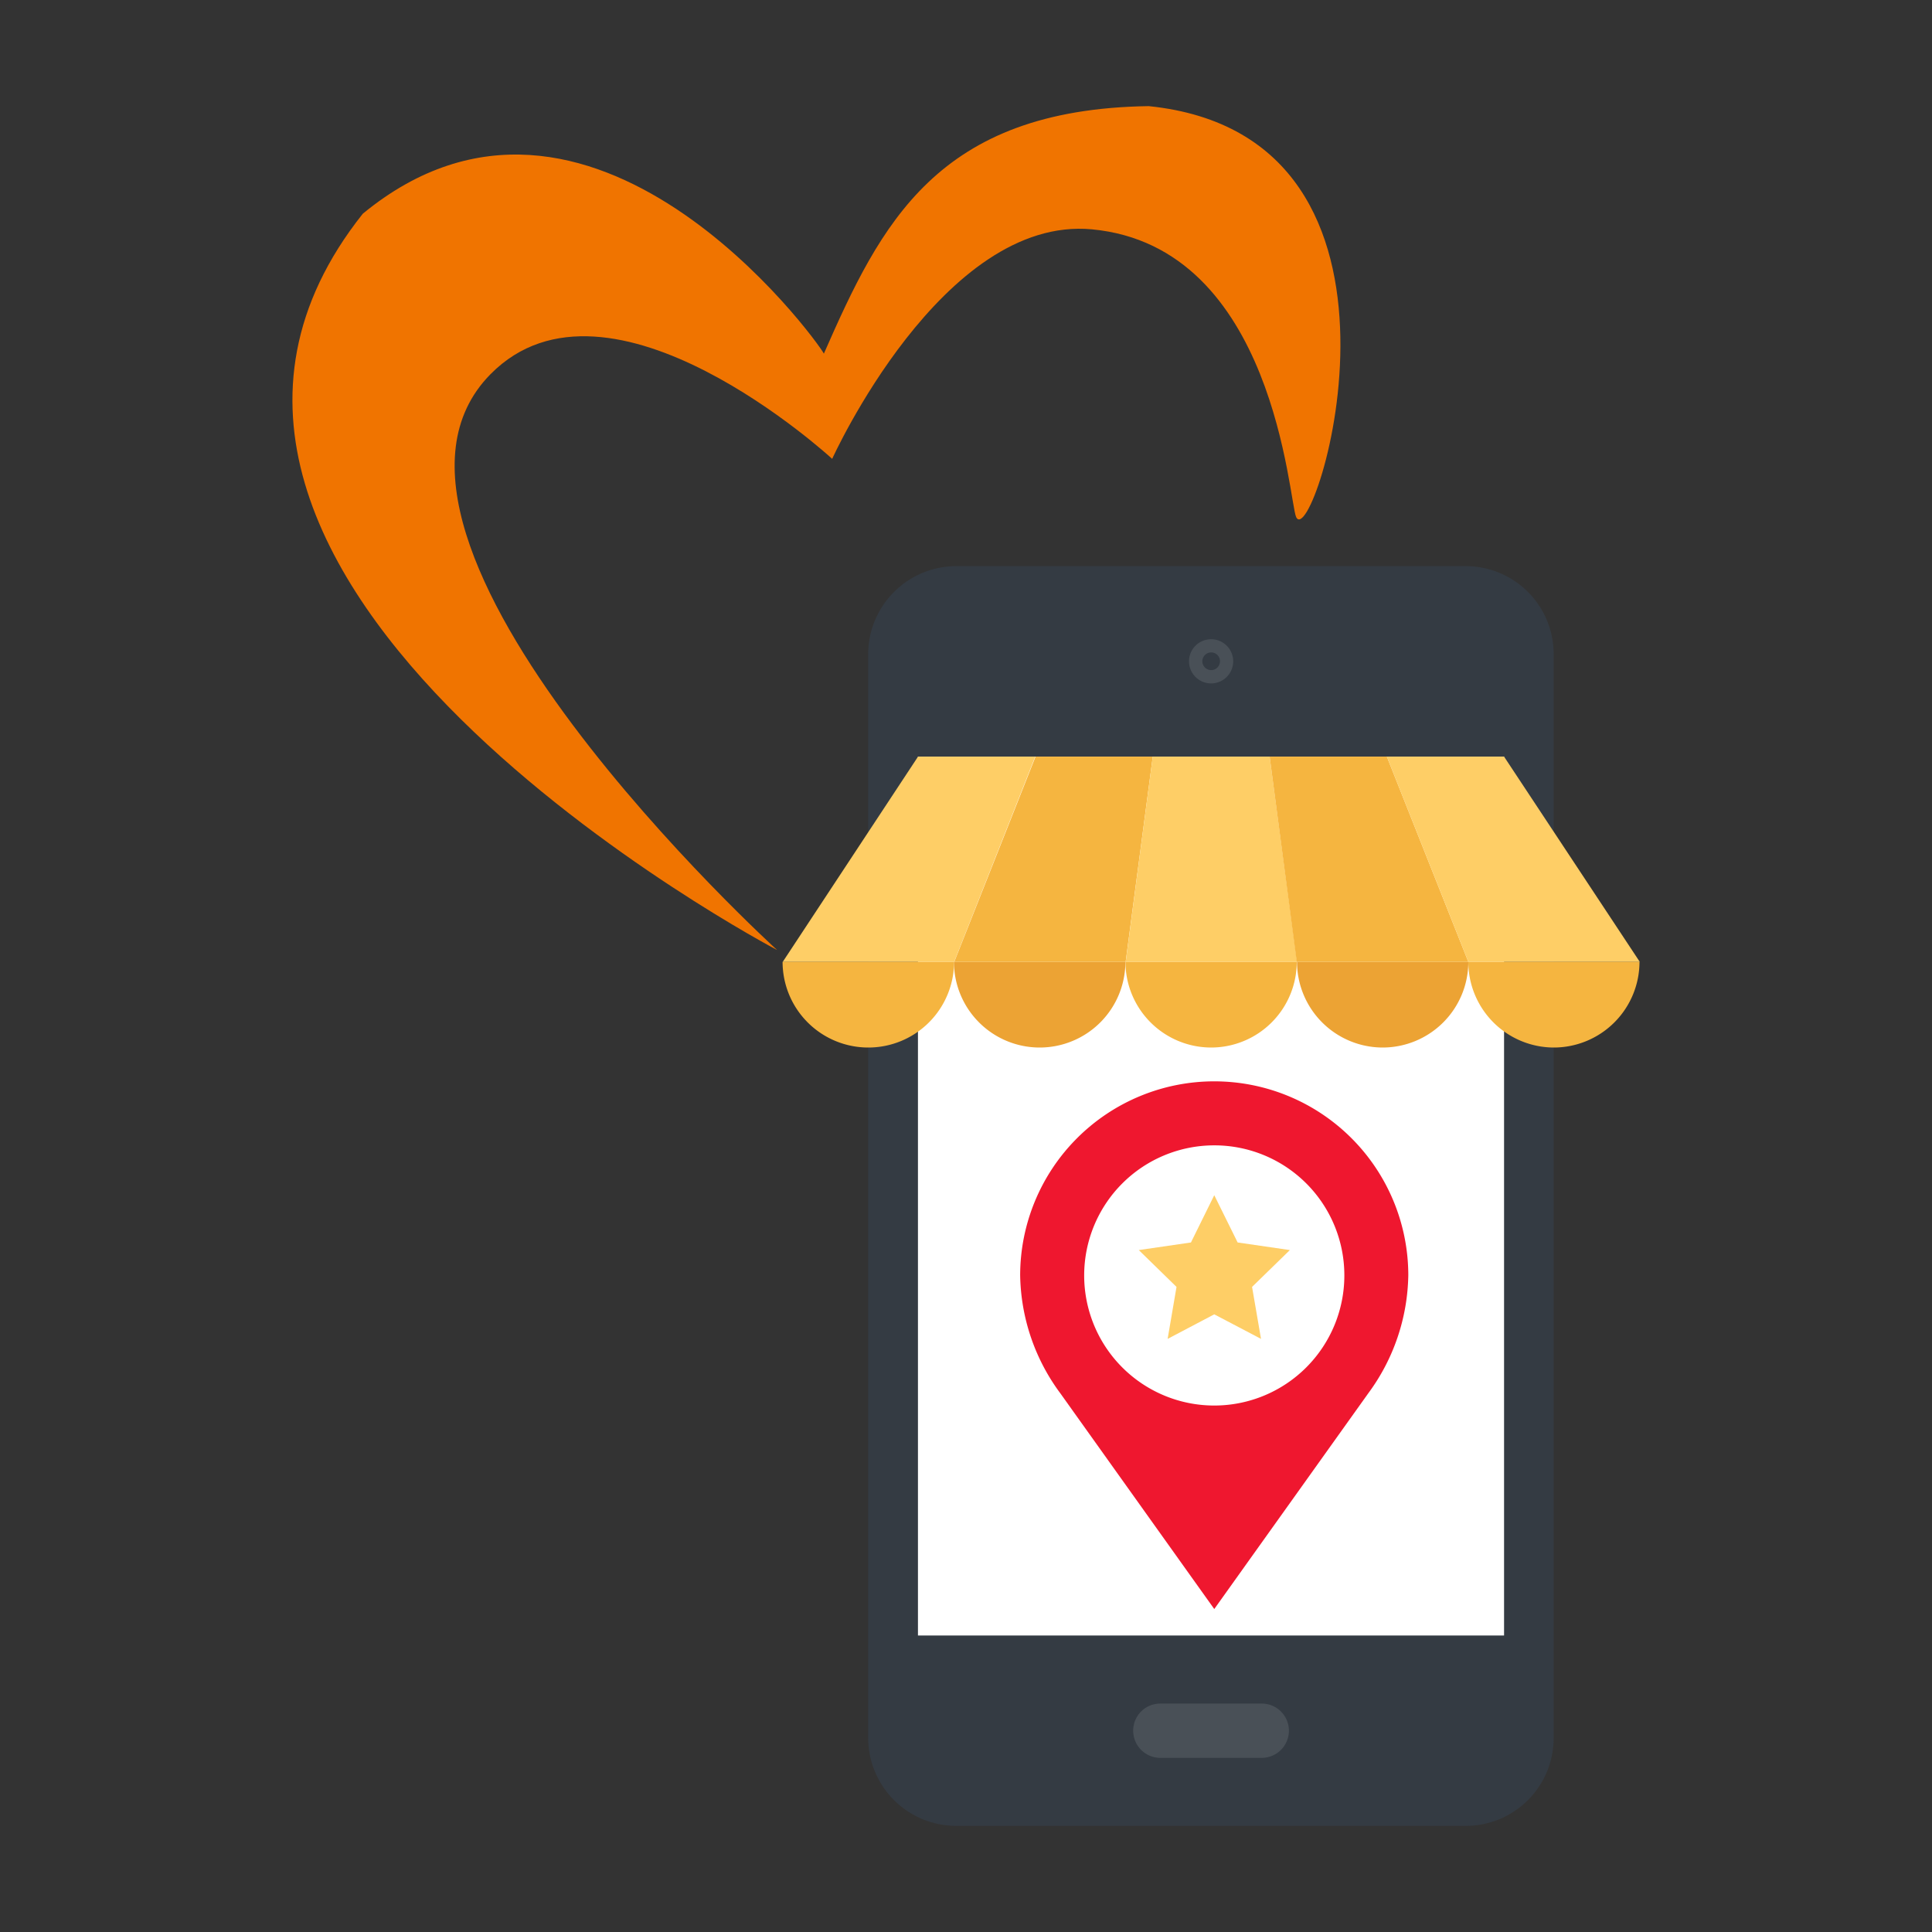 <svg xmlns="http://www.w3.org/2000/svg" viewBox="0 0 300 300"><rect x="0" y="0" width="300" height="300" fill="#333333" stroke="none"/><defs><style>.cls-1{fill:#f07400;}.cls-2{fill:#343b43;}.cls-3{fill:#fff;}.cls-4{fill:#495057;}.cls-5{fill:#eca334;}.cls-6{fill:#f5b540;}.cls-7{fill:#fece66;}.cls-8{fill:#ef172f;}.cls-9{fill:none;}</style></defs><title>iconoBuscadorFarmacias</title><g id="Capa_2" data-name="Capa 2"><g id="Capa_1-2" data-name="Capa 1"><g id="iconoBuscadorFarmacias"><g id="Grupo_2486" data-name="Grupo 2486"><path id="Trazado_3200" data-name="Trazado 3200" class="cls-1" d="M201.27,80.3C204,86,224.46,21.2,178.37,16.48c-32.89.47-41.6,18.3-50.44,38.43-1-2-36.32-50.71-71.59-21.73-45.19,56.87,64.33,114.34,64.33,114.34S50.74,83.91,76.16,58.11c18.47-18.73,53.06,13.14,53.06,13.14s17.1-37.81,40.33-35.64C198,38.29,200.11,77.85,201.27,80.3Z"/><g id="Grupo_2095" data-name="Grupo 2095"><g id="Grupo_2094" data-name="Grupo 2094"><g id="Grupo_1362" data-name="Grupo 1362"><path id="Trazado_1659" data-name="Trazado 1659" class="cls-2" d="M227.63,87.91H148.46a13.69,13.69,0,0,0-13.65,13.65V269.88a13.68,13.68,0,0,0,13.65,13.64h79.17a13.64,13.64,0,0,0,13.62-13.64V101.56A13.65,13.65,0,0,0,227.63,87.91Z"/><rect id="Rectángulo_459" data-name="Rectángulo 459" class="cls-3" x="142.54" y="117.49" width="91.01" height="136.47"/><path id="Rectángulo_460" data-name="Rectángulo 460" class="cls-4" d="M180.17,264.53h15.76a4.21,4.21,0,0,1,4.21,4.21h0a4.22,4.22,0,0,1-4.21,4.22H180.18a4.22,4.22,0,0,1-4.22-4.22h0a4.2,4.2,0,0,1,4.21-4.21Z"/><path id="Trazado_1660" data-name="Trazado 1660" class="cls-4" d="M191.49,102.69a3.43,3.43,0,1,1-3.42-3.43,3.43,3.43,0,0,1,3.42,3.43Z"/><path id="Trazado_1661" data-name="Trazado 1661" class="cls-2" d="M189.44,102.69a1.37,1.37,0,1,1-1.38-1.38,1.36,1.36,0,0,1,1.38,1.38Z"/></g><g id="Grupo_1368" data-name="Grupo 1368"><g id="Grupo_1366" data-name="Grupo 1366"><path id="Trazado_1664" data-name="Trazado 1664" class="cls-5" d="M161.44,162.66a13.31,13.31,0,0,0,13.31-13.32H148.13A13.31,13.31,0,0,0,161.44,162.66Z"/><path id="Trazado_1665" data-name="Trazado 1665" class="cls-6" d="M134.83,162.66a13.32,13.32,0,0,0,13.32-13.32H121.52A13.31,13.31,0,0,0,134.83,162.66Z"/><path id="Trazado_1666" data-name="Trazado 1666" class="cls-6" d="M188.05,162.66a13.31,13.31,0,0,0,13.31-13.32h-26.6A13.32,13.32,0,0,0,188.05,162.66Z"/><path id="Trazado_1667" data-name="Trazado 1667" class="cls-5" d="M214.66,162.66A13.31,13.31,0,0,0,228,149.34h-26.6A13.32,13.32,0,0,0,214.66,162.66Z"/><path id="Trazado_1668" data-name="Trazado 1668" class="cls-6" d="M241.26,162.66a13.32,13.32,0,0,0,13.32-13.32H228A13.31,13.31,0,0,0,241.26,162.66Z"/></g><g id="Grupo_1367" data-name="Grupo 1367"><path id="Trazado_1669" data-name="Trazado 1669" class="cls-7" d="M160.75,117.49h-18.2l-21,31.86h26.61Z"/><path id="Trazado_1670" data-name="Trazado 1670" class="cls-6" d="M179,117.49h-18.2l-12.62,31.86h26.61Z"/><path id="Trazado_1671" data-name="Trazado 1671" class="cls-7" d="M197.15,117.49H179l-4.2,31.86h26.6Z"/><path id="Trazado_1672" data-name="Trazado 1672" class="cls-6" d="M215.35,117.49h-18.2l4.21,31.86H228Z"/><path id="Trazado_1673" data-name="Trazado 1673" class="cls-7" d="M233.55,117.49h-18.2L228,149.35h26.62Z"/></g></g></g><g id="Grupo_1371" data-name="Grupo 1371"><path id="Trazado_1676" data-name="Trazado 1676" class="cls-8" d="M188.55,167.91A30.15,30.15,0,0,0,158.41,198a31.55,31.55,0,0,0,6.25,18.37l23.89,33.48,23.9-33.48A31.63,31.63,0,0,0,218.68,198,30.13,30.13,0,0,0,188.55,167.91Z"/><path id="Trazado_1677" data-name="Trazado 1677" class="cls-3" d="M208.75,198.05a20.2,20.2,0,1,1-20.2-20.2h0A20.18,20.18,0,0,1,208.75,198Z"/><path id="Trazado_1678" data-name="Trazado 1678" class="cls-7" d="M188.55,185.59l3.63,7.34,8.11,1.18-5.87,5.72,1.39,8.07-7.26-3.81-7.24,3.81,1.38-8.07-5.86-5.72,8.1-1.18Z"/></g></g></g><rect class="cls-9" width="300" height="300"/></g></g></g></svg>